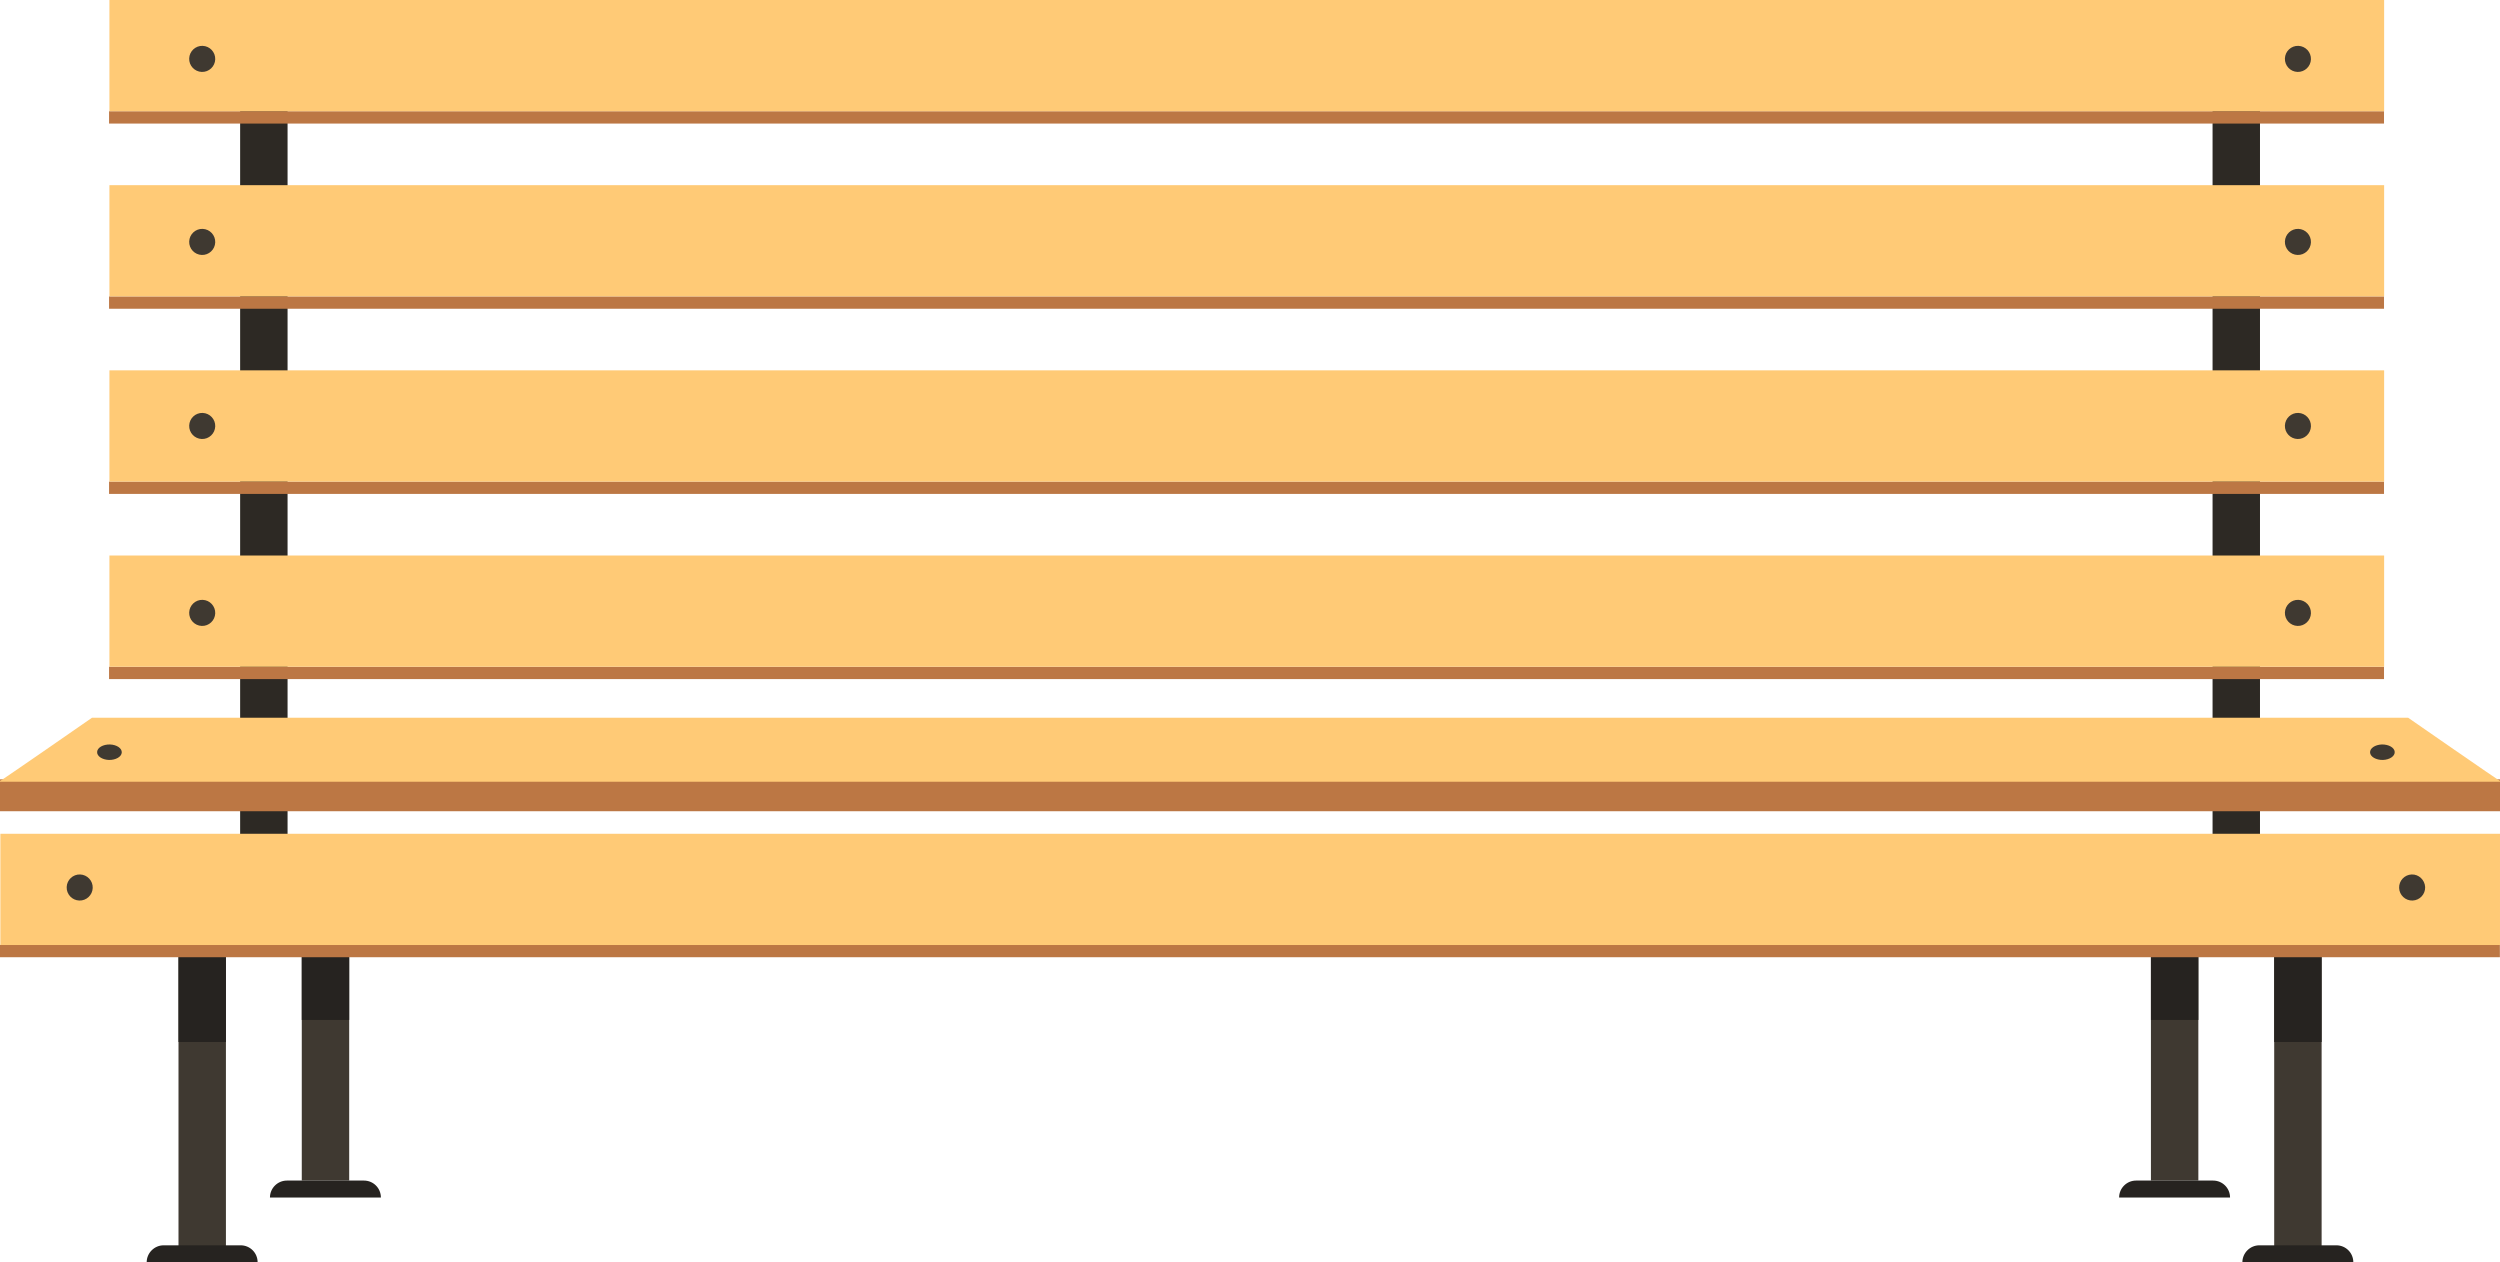 <svg width="406" height="205" viewBox="0 0 406 205" fill="none" xmlns="http://www.w3.org/2000/svg">
<g clip-path="url(#clip0_486_560)">
<path d="M367.022 8.674H359.32V139.272H367.022V8.674Z" fill="#2D2924"/>
<path d="M46.7 8.674H38.998V139.272H46.7V8.674Z" fill="#2D2924"/>
<path d="M387.164 18.064H17.711V20.068H387.164V18.064Z" fill="#BC7744"/>
<path d="M387.184 0H17.771V18.064H387.184V0Z" fill="#FFCA76"/>
<path d="M357.012 154.471H349.311V191.723H357.012V154.471Z" fill="#3F3931"/>
<path d="M357.012 154.471H349.311V165.64H357.012V154.471Z" fill="#262320"/>
<path d="M377.032 154.471H369.33V203.629H377.032V154.471Z" fill="#3F3931"/>
<path d="M377.032 154.471H369.33V169.22H377.032V154.471Z" fill="#262320"/>
<path d="M56.709 154.471H49.008V191.723H56.709V154.471Z" fill="#3F3931"/>
<path d="M56.709 154.471H49.008V165.64H56.709V154.471Z" fill="#262320"/>
<path d="M36.69 154.471H28.988V203.629H36.69V154.471Z" fill="#3F3931"/>
<path d="M36.69 154.471H28.988V169.22H36.69V154.471Z" fill="#262320"/>
<path d="M387.164 48.136H17.711V50.141H387.164V48.136Z" fill="#BC7744"/>
<path d="M387.184 30.072H17.771V48.136H387.184V30.072Z" fill="#FFCA76"/>
<path d="M387.164 78.207H17.711V80.212H387.164V78.207Z" fill="#BC7744"/>
<path d="M387.184 60.144H17.771V78.207H387.184V60.144Z" fill="#FFCA76"/>
<path d="M387.164 108.279H17.711V110.284H387.164V108.279Z" fill="#BC7744"/>
<path d="M387.184 90.216H17.771V108.279H387.184V90.216Z" fill="#FFCA76"/>
<path d="M405.98 153.448H0V155.453H405.98V153.448Z" fill="#BC7744"/>
<path d="M405.999 135.405H0.061V153.469H405.999V135.405Z" fill="#FFCA76"/>
<path d="M371.068 9.492C371.027 10.658 371.946 11.64 373.111 11.681C374.275 11.722 375.256 10.802 375.296 9.636C375.337 8.469 374.418 7.488 373.254 7.447C372.089 7.406 371.109 8.326 371.068 9.492Z" fill="#3F3931"/>
<path d="M371.068 39.216C371.027 40.382 371.946 41.364 373.111 41.405C374.275 41.446 375.256 40.525 375.296 39.359C375.337 38.193 374.418 37.211 373.254 37.17C372.089 37.129 371.109 38.05 371.068 39.216Z" fill="#3F3931"/>
<path d="M371.068 69.105C371.027 70.271 371.946 71.253 373.111 71.293C374.275 71.335 375.256 70.414 375.296 69.248C375.337 68.082 374.418 67.1 373.254 67.059C372.089 67.018 371.109 67.939 371.068 69.105Z" fill="#3F3931"/>
<path d="M371.068 99.462C371.027 100.628 371.946 101.61 373.111 101.651C374.275 101.692 375.256 100.771 375.296 99.605C375.337 98.439 374.418 97.457 373.254 97.416C372.089 97.375 371.109 98.296 371.068 99.462Z" fill="#3F3931"/>
<path d="M30.724 9.492C30.683 10.658 31.602 11.64 32.767 11.681C33.931 11.722 34.912 10.802 34.953 9.636C34.994 8.469 34.074 7.488 32.91 7.447C31.745 7.406 30.765 8.326 30.724 9.492Z" fill="#3F3931"/>
<path d="M30.724 39.216C30.683 40.382 31.602 41.364 32.767 41.405C33.931 41.446 34.912 40.525 34.953 39.359C34.994 38.193 34.074 37.211 32.91 37.17C31.745 37.129 30.765 38.05 30.724 39.216Z" fill="#3F3931"/>
<path d="M30.724 69.105C30.683 70.271 31.602 71.253 32.767 71.293C33.931 71.335 34.912 70.414 34.953 69.248C34.994 68.082 34.074 67.1 32.91 67.059C31.745 67.018 30.765 67.939 30.724 69.105Z" fill="#3F3931"/>
<path d="M30.724 99.462C30.683 100.628 31.602 101.61 32.767 101.651C33.931 101.692 34.912 100.771 34.953 99.605C34.994 98.439 34.074 97.457 32.91 97.416C31.745 97.375 30.765 98.296 30.724 99.462Z" fill="#3F3931"/>
<path d="M406 126.567H0V131.743H406V126.567Z" fill="#BC7744"/>
<path d="M406 126.957H0V126.834C0 126.936 14.933 116.564 14.933 116.564H391.087C391.087 116.564 406.02 126.936 406.02 126.834V126.957H406Z" fill="#FFCA76"/>
<path d="M15.771 122.108C15.73 122.803 16.588 123.376 17.691 123.417C18.794 123.438 19.734 122.906 19.775 122.21C19.816 121.515 18.958 120.942 17.855 120.901C16.731 120.881 15.812 121.412 15.771 122.108Z" fill="#3F3931"/>
<path d="M10.828 144.059C10.787 145.225 11.706 146.207 12.87 146.248C14.035 146.289 15.015 145.368 15.056 144.202C15.097 143.036 14.178 142.054 13.013 142.013C11.849 141.972 10.868 142.893 10.828 144.059Z" fill="#3F3931"/>
<path d="M393.845 144.059C393.886 145.225 392.967 146.207 391.802 146.248C390.638 146.289 389.657 145.368 389.617 144.202C389.576 143.036 390.495 142.054 391.659 142.013C392.803 141.972 393.784 142.893 393.845 144.059Z" fill="#3F3931"/>
<path d="M388.902 122.108C388.943 122.803 388.085 123.376 386.982 123.417C385.878 123.438 384.939 122.906 384.898 122.21C384.857 121.515 385.715 120.942 386.818 120.901C387.921 120.881 388.861 121.412 388.902 122.108Z" fill="#3F3931"/>
<path d="M26.578 202.238H39.081C40.613 202.238 41.838 203.466 41.838 205H23.82C23.82 203.486 25.067 202.238 26.578 202.238Z" fill="#262320"/>
<path d="M46.598 191.724H59.1C60.632 191.724 61.858 192.951 61.858 194.485H43.84C43.84 192.951 45.086 191.724 46.598 191.724Z" fill="#262320"/>
<path d="M346.9 191.724H359.403C360.935 191.724 362.161 192.951 362.161 194.485H344.143C344.143 192.951 345.389 191.724 346.9 191.724Z" fill="#262320"/>
<path d="M366.92 202.238H379.422C380.955 202.238 382.18 203.466 382.18 205H364.162C364.162 203.486 365.408 202.238 366.92 202.238Z" fill="#262320"/>
</g>
<defs>
<clipPath id="clip0_486_560">
<rect width="406" height="205" fill="white"/>
</clipPath>
</defs>
</svg>
